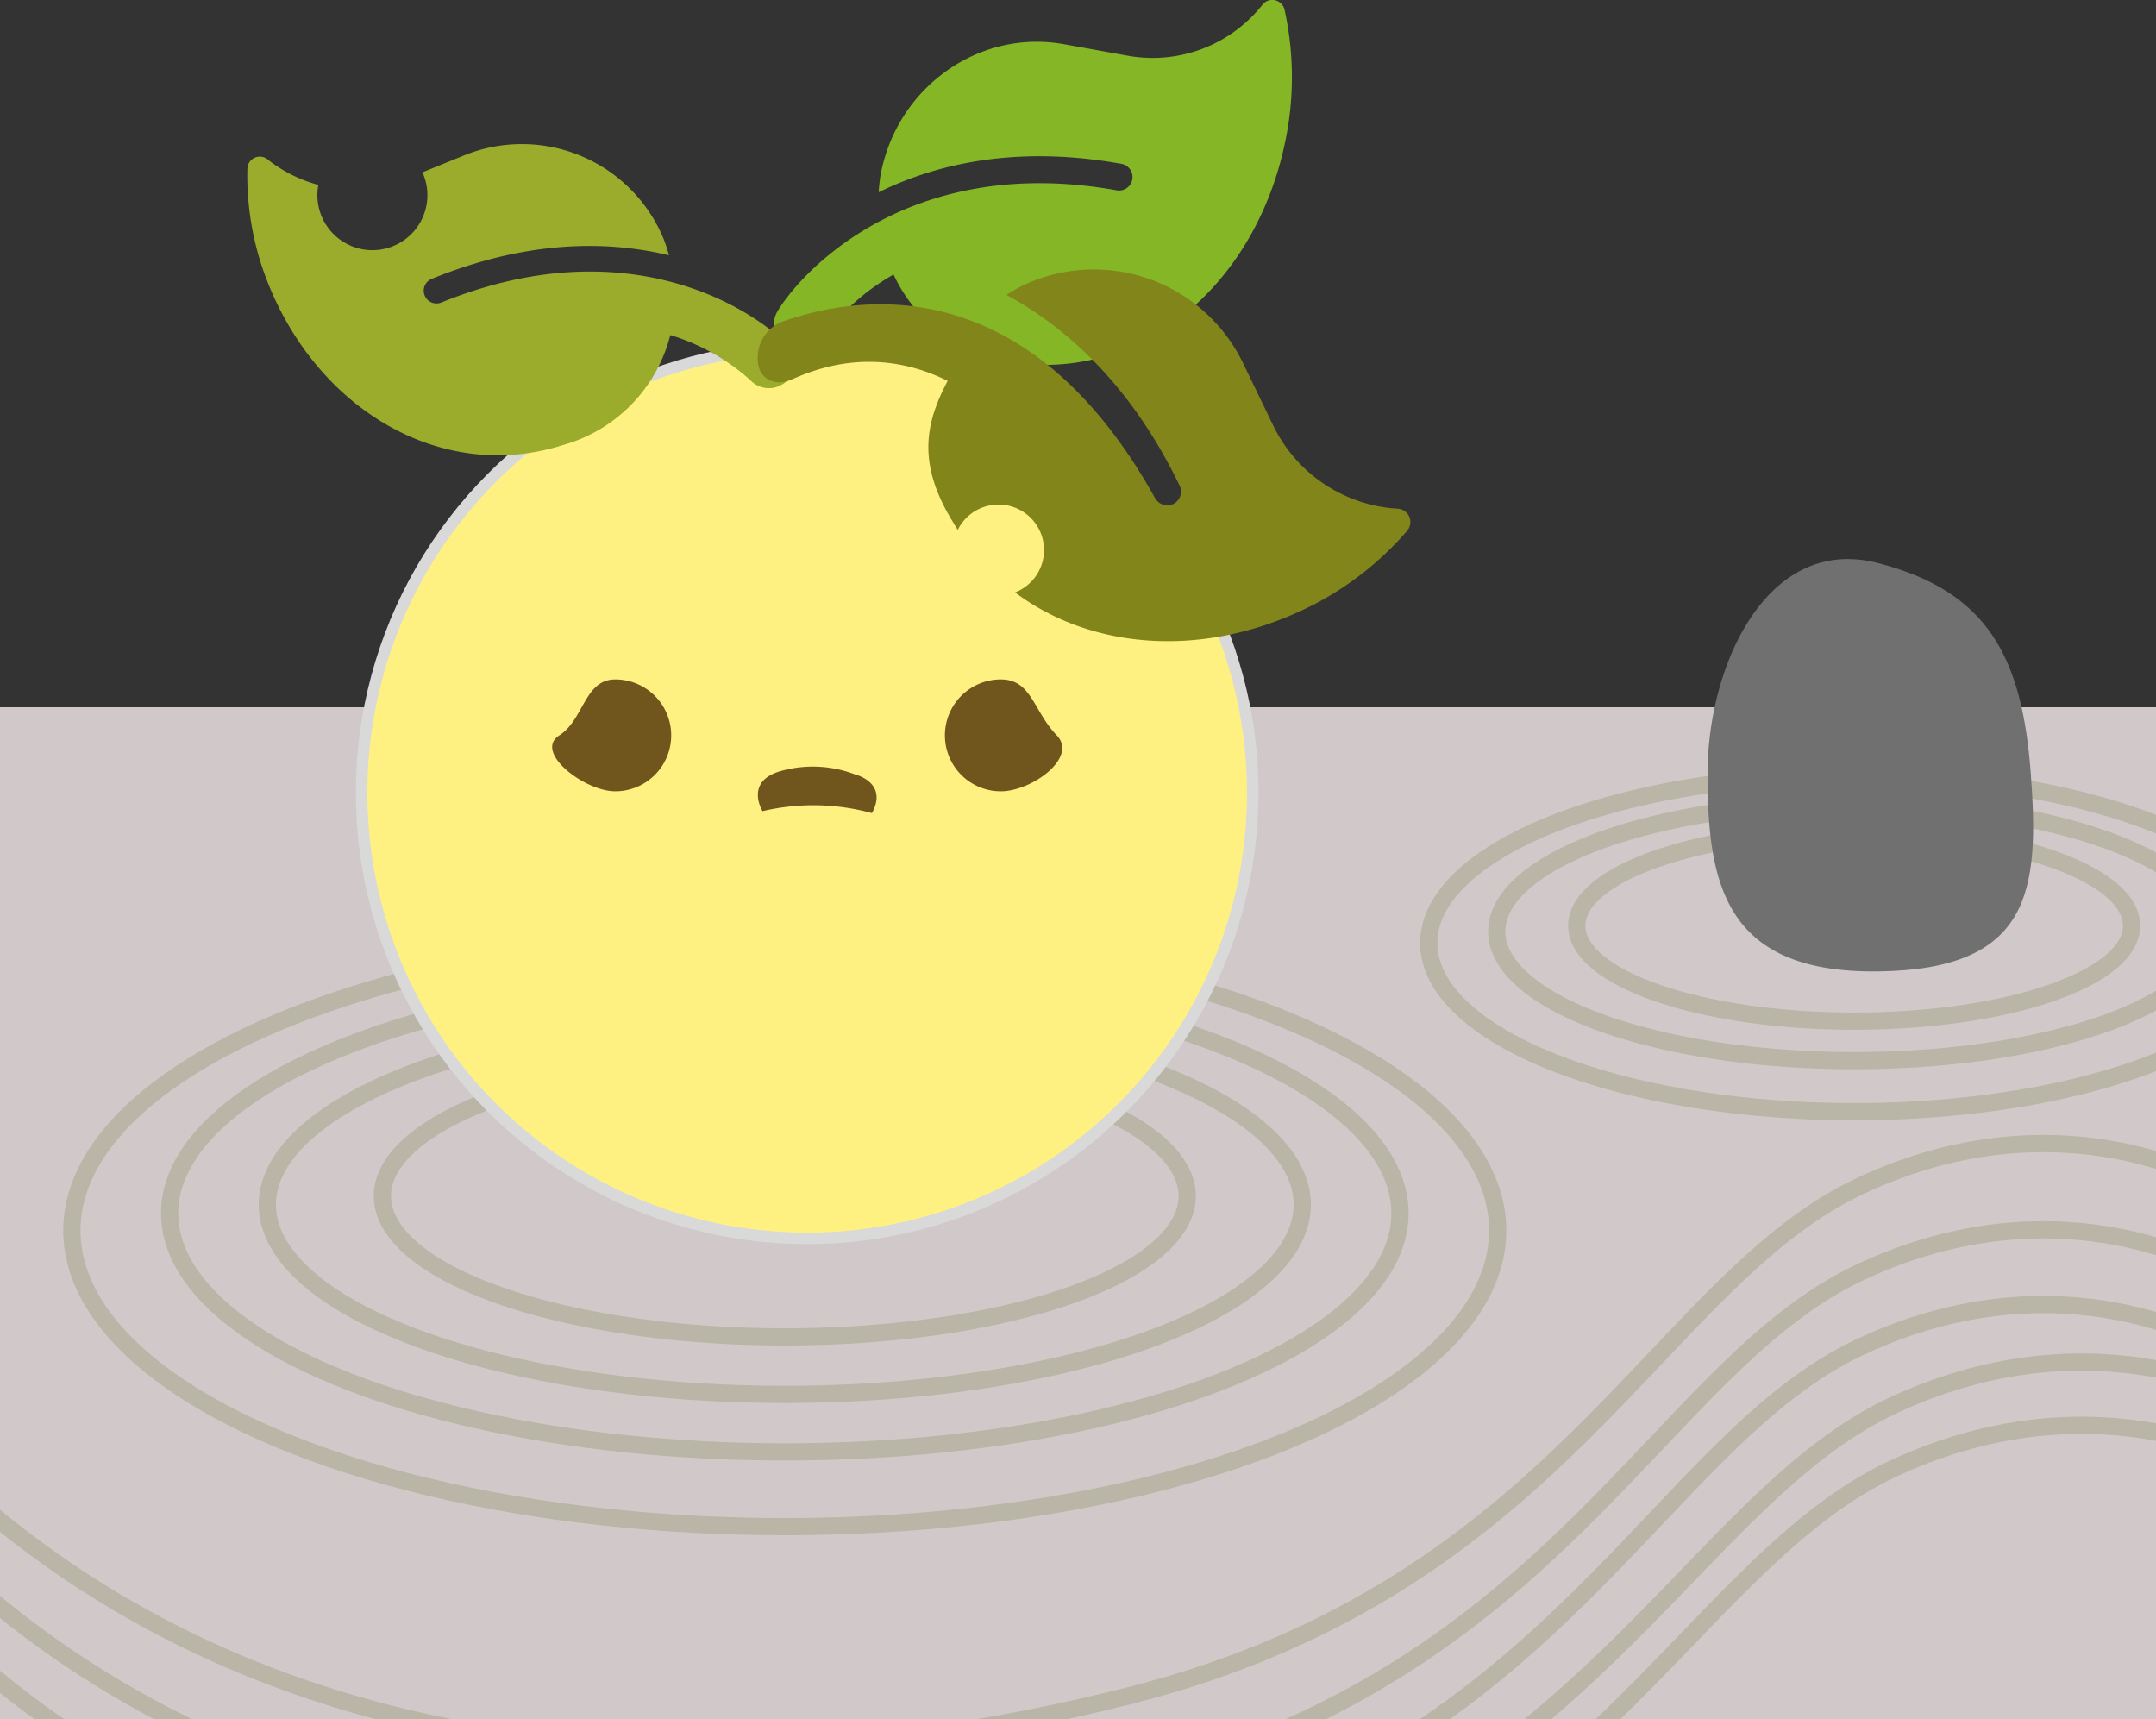 <svg xmlns="http://www.w3.org/2000/svg" xmlns:xlink="http://www.w3.org/1999/xlink" width="375" height="299" viewBox="0 0 375 299">
  <rect x="0" y="0" width="375" height="299" fill="#333333" stroke="none"/>
  <defs>
    <clipPath id="clip-path">
      <rect id="Rectangle_333" data-name="Rectangle 333" width="375" height="62" transform="translate(0 670)" fill="#fff" stroke="#707070" stroke-width="1"/>
    </clipPath>
    <clipPath id="clip-path-2">
      <rect id="Rectangle_336" data-name="Rectangle 336" width="375" height="176" transform="translate(0 197)" fill="#d1c9c9"/>
    </clipPath>
    <clipPath id="clip-_03">
      <rect width="375" height="299"/>
    </clipPath>
  </defs>
  <g id="_03" data-name="03" clip-path="url(#clip-_03)">
    <g id="Group_20" data-name="Group 20" transform="translate(0 -74)">
      <rect id="Rectangle_332" data-name="Rectangle 332" width="375" height="176" transform="translate(0 197)" fill="#d1c9c9"/>
      <g id="Ellipse_29" data-name="Ellipse 29" transform="translate(65 256)" fill="none" stroke="#b9b5a7" stroke-width="3">
        <ellipse cx="71.5" cy="26" rx="71.5" ry="26" stroke="none"/>
        <ellipse cx="71.5" cy="26" rx="70" ry="24.5" fill="none"/>
      </g>
      <g id="Ellipse_30" data-name="Ellipse 30" transform="translate(272.747 216.908)" fill="none" stroke="#b9b5a7" stroke-width="3">
        <ellipse cx="49.753" cy="18.092" rx="49.753" ry="18.092" stroke="none"/>
        <ellipse cx="49.753" cy="18.092" rx="48.253" ry="16.592" fill="none"/>
      </g>
      <g id="Ellipse_31" data-name="Ellipse 31" transform="translate(45 249)" fill="none" stroke="#b9b5a7" stroke-width="3">
        <ellipse cx="91.5" cy="34.5" rx="91.5" ry="34.5" stroke="none"/>
        <ellipse cx="91.5" cy="34.5" rx="90" ry="33" fill="none"/>
      </g>
      <g id="Ellipse_32" data-name="Ellipse 32" transform="translate(258.829 212.037)" fill="none" stroke="#b9b5a7" stroke-width="3">
        <ellipse cx="63.671" cy="23.963" rx="63.671" ry="23.963" stroke="none"/>
        <ellipse cx="63.671" cy="23.963" rx="62.171" ry="22.463" fill="none"/>
      </g>
      <g id="Ellipse_33" data-name="Ellipse 33" transform="translate(28 242)" fill="none" stroke="#b9b5a7" stroke-width="3">
        <ellipse cx="108.5" cy="43" rx="108.5" ry="43" stroke="none"/>
        <ellipse cx="108.5" cy="43" rx="107" ry="41.5" fill="none"/>
      </g>
      <g id="Ellipse_34" data-name="Ellipse 34" transform="translate(247 207.166)" fill="none" stroke="#b9b5a7" stroke-width="3">
        <ellipse cx="75.5" cy="30.834" rx="75.5" ry="30.834" stroke="none"/>
        <ellipse cx="75.5" cy="30.834" rx="74" ry="29.334" fill="none"/>
      </g>
      <g id="Path_64" data-name="Path 64" transform="translate(297 176.063)" fill="#707070">
        <path d="M 28.847 66.381 C 25.694 66.381 22.791 66.146 20.219 65.682 C 17.754 65.238 15.512 64.569 13.557 63.694 C 9.895 62.056 7.122 59.691 5.08 56.464 C 1.055 50.104 0.5 41.172 0.5 32.466 C 0.5 28.196 1.044 23.712 2.072 19.499 C 3.153 15.074 4.709 11.074 6.698 7.611 C 8.823 3.908 11.347 1.003 14.199 -1.025 C 17.296 -3.227 20.727 -4.344 24.399 -4.344 C 26.046 -4.344 27.761 -4.116 29.498 -3.668 C 34.234 -2.445 38.122 -0.841 41.382 1.236 C 44.561 3.261 47.095 5.706 49.129 8.712 C 51.079 11.592 52.555 14.971 53.643 19.041 C 54.649 22.807 55.33 27.21 55.724 32.503 C 56.099 37.558 56.397 43.387 55.755 48.3 C 55.441 50.699 54.934 52.753 54.204 54.579 C 53.421 56.537 52.403 58.184 51.092 59.612 C 49.095 61.789 46.474 63.39 43.08 64.508 C 39.452 65.702 35.049 66.314 29.617 66.377 C 29.36 66.38 29.101 66.381 28.847 66.381 Z" stroke="none"/>
        <path d="M 24.399 -3.844 C 20.833 -3.844 17.499 -2.758 14.489 -0.618 C 11.696 1.368 9.221 4.22 7.131 7.86 C 5.166 11.282 3.627 15.238 2.558 19.618 C 1.539 23.792 1 28.235 1 32.466 C 1 41.096 1.545 49.944 5.502 56.196 C 7.49 59.337 10.191 61.641 13.761 63.238 C 15.679 64.096 17.882 64.753 20.308 65.19 C 22.851 65.649 25.724 65.881 28.847 65.881 C 29.098 65.881 29.356 65.88 29.612 65.877 C 34.991 65.814 39.345 65.211 42.923 64.033 C 46.235 62.942 48.786 61.386 50.724 59.274 C 51.993 57.891 52.98 56.294 53.74 54.393 C 54.454 52.607 54.951 50.593 55.259 48.236 C 55.896 43.367 55.599 37.569 55.225 32.54 C 54.834 27.279 54.158 22.905 53.16 19.17 C 52.087 15.155 50.633 11.826 48.715 8.992 C 46.72 6.044 44.233 3.645 41.113 1.657 C 37.898 -0.39 34.058 -1.974 29.373 -3.184 C 27.677 -3.622 26.003 -3.844 24.399 -3.844 M 24.399 -4.844 C 26.061 -4.844 27.803 -4.622 29.623 -4.152 C 48.781 0.795 54.719 12.251 56.222 32.466 C 57.725 52.681 56.384 66.565 29.623 66.877 C 29.364 66.88 29.102 66.881 28.847 66.881 C 2.803 66.881 0 51.286 0 32.466 C 0 15.267 8.571 -4.844 24.399 -4.844 Z" stroke="none" fill="#707070"/>
      </g>
      <g id="Ellipse_35" data-name="Ellipse 35" transform="translate(11 235)" fill="none" stroke="#b9b5a7" stroke-width="3">
        <ellipse cx="125.5" cy="53" rx="125.5" ry="53" stroke="none"/>
        <ellipse cx="125.5" cy="53" rx="124" ry="51.5" fill="none"/>
      </g>
      <g id="Mask_Group_605" data-name="Mask Group 605" transform="translate(0 -359)" clip-path="url(#clip-path)">
        <path id="Path_65" data-name="Path 65" d="M835,676.218s-27.366-16.522-63.327,0-53.207,69.7-129.373,88.641-152.18,11.926-206.319-35.5" transform="translate(-442 12)" fill="none" stroke="#b9b5a7" stroke-width="3"/>
      </g>
      <g id="Group_18" data-name="Group 18" transform="translate(23.684 -8.362)">
        <circle id="Ellipse_14" data-name="Ellipse 14" cx="77.5" cy="77.5" r="77.5" transform="translate(39.209 142.726)" fill="#fff181" stroke="#d9d9d9" stroke-width="2"/>
        <path id="Path_42" data-name="Path 42" d="M93.06,210.248a9.729,9.729,0,0,1-9.729,9.729c-5.373,0-14.26-6.842-9.728-9.729,4.282-2.729,4.355-9.729,9.728-9.729A9.729,9.729,0,0,1,93.06,210.248Z" fill="#70551c"/>
        <path id="Path_43" data-name="Path 43" d="M160.124,210.248c3.732,3.866-4.356,9.729-9.729,9.729a9.729,9.729,0,0,1,0-19.458C155.768,200.519,156.012,205.987,160.124,210.248Z" fill="#70551c"/>
        <path id="Path_44" data-name="Path 44" d="M127.977,223.775a38.449,38.449,0,0,0-19.033-.343s-3.248-5.218,3.259-7a20.485,20.485,0,0,1,12.834.611S130.874,218.427,127.977,223.775Z" fill="#70551c"/>
        <path id="Path_45" data-name="Path 45" d="M113.24,142.306c-6.061-6.215-27.826-20.468-60.165-7.332a2.221,2.221,0,1,1-1.672-4.116c16.8-6.824,30.675-6.645,41.27-4.1a27.672,27.672,0,0,0-.879-2.716,26.665,26.665,0,0,0-34.73-14.666l-7.27,2.953a9.569,9.569,0,1,1-18.108,2.191,24.532,24.532,0,0,1-8.768-4.387,2.16,2.16,0,0,0-3.577,1.634,50.477,50.477,0,0,0,3.722,20.157C32.071,154.1,53.642,166.44,74.434,159.7A26.6,26.6,0,0,0,92.9,140.633a36.528,36.528,0,0,1,13.983,7.9,4.449,4.449,0,0,0,6.358-6.225Z" fill="#9bac2c"/>
        <path id="Path_46" data-name="Path 46" d="M200.113,105.691c-4.546,24.783-23.709,42.237-45.96,39.919A26.839,26.839,0,0,1,131.735,130.1a38.537,38.537,0,0,0-12.442,11.211,4.52,4.52,0,0,1-6.3,1.433,4.71,4.71,0,0,1-1.35-6.421c4.826-7.728,23.794-27.193,58.944-20.857a2.339,2.339,0,0,0,.844-4.6c-18.26-3.292-32.16-.036-42.286,4.925a30.017,30.017,0,0,1,.331-2.984c2.8-15.238,17.088-25.432,31.908-22.761l11.185,2.017a24.351,24.351,0,0,0,23.266-8.8,2.184,2.184,0,0,1,3.925.885A54.363,54.363,0,0,1,200.113,105.691Z" fill="#84b625"/>
        <path id="Path_47" data-name="Path 47" d="M219.337,170.822a25.721,25.721,0,0,1-21.6-14.53l-5.224-10.8A28.807,28.807,0,0,0,154.044,132.1a29.506,29.506,0,0,0-2.671,1.541c10.338,5.632,21.591,15.536,30.118,33.173a2.407,2.407,0,0,1-1.116,3.206,2.46,2.46,0,0,1-3.205-1.116c-23.868-42.842-55.671-33.723-64.546-30.692a6.717,6.717,0,0,0-4.476,7.08c.153,2.658,2.553,4.17,5.2,3.321,1.952-.625,13.433-7.149,27.793-.012-3.813,7.242-5.45,14.3.994,24.661.246.427.509.839.767,1.254a7.911,7.911,0,1,1,9.965,10.875c13.467,10.089,32.868,11.36,50.571,2.8a54.538,54.538,0,0,0,17.582-13.466A2.334,2.334,0,0,0,219.337,170.822Z" fill="#828519"/>
      </g>
      <g id="Mask_Group_608" data-name="Mask Group 608" clip-path="url(#clip-path-2)">
        <path id="Path_60" data-name="Path 60" d="M827.8,676.218s-26.872-16.522-62.185,0-52.247,69.7-127.039,88.641-149.435,11.926-202.6-35.5" transform="translate(-442 -368)" fill="none" stroke="#b9b5a7" stroke-width="3"/>
        <path id="Path_62" data-name="Path 62" d="M827.8,676.218s-26.872-16.522-62.185,0-52.247,69.7-127.039,88.641-149.435,11.926-202.6-35.5" transform="translate(-442 -381)" fill="none" stroke="#b9b5a7" stroke-width="3"/>
        <path id="Path_63" data-name="Path 63" d="M827.8,676.218s-26.872-16.522-62.185,0-52.247,69.7-127.039,88.641-149.435,11.926-202.6-35.5" transform="translate(-442 -396)" fill="none" stroke="#b9b5a7" stroke-width="3"/>
        <path id="Path_61" data-name="Path 61" d="M835,676.218s-27.366-16.522-63.327,0-53.207,69.7-129.373,88.641-152.18,11.926-206.319-35.5" transform="translate(-442 -358)" fill="none" stroke="#b9b5a7" stroke-width="3"/>
      </g>
    </g>
  </g>
</svg>
